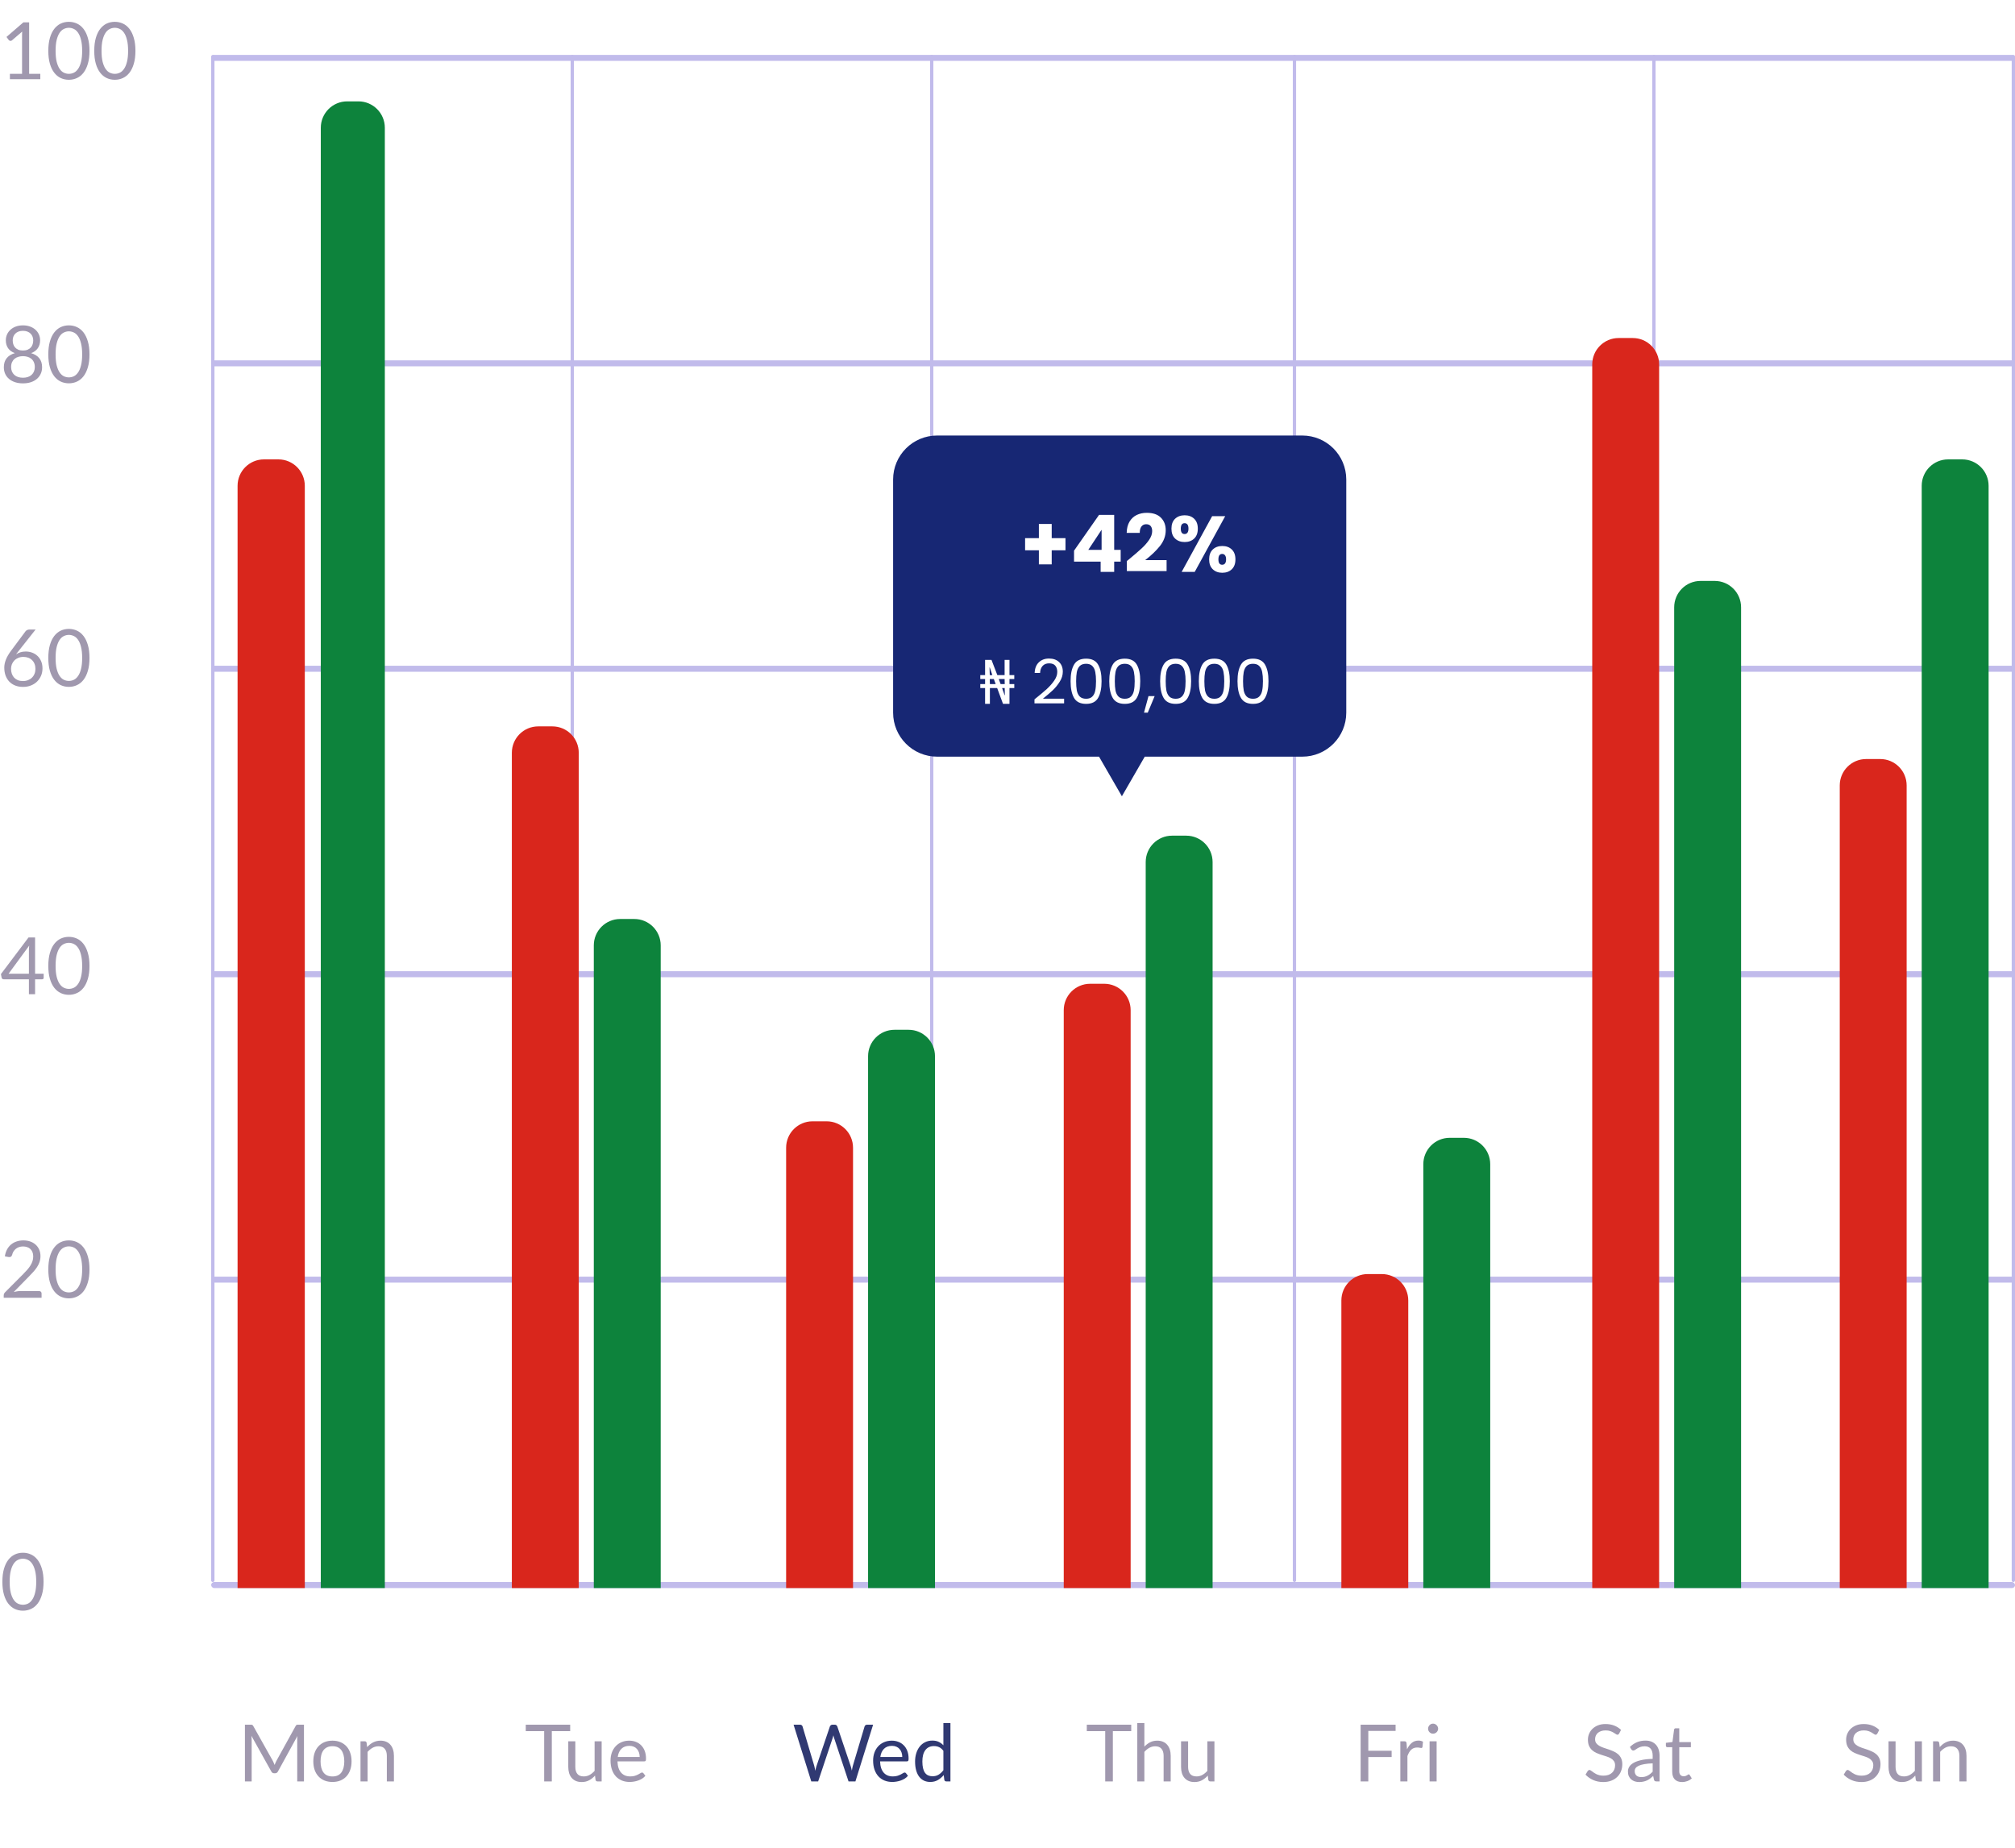 <svg width="458" height="420" viewBox="0 0 458 420" fill="none" xmlns="http://www.w3.org/2000/svg">
<rect x="48" y="359.627" width="410" height="1.361" rx="0.681" fill="#C1BBEB"/>
<rect x="48" y="290.198" width="410" height="1.361" rx="0.681" fill="#C1BBEB"/>
<rect x="48" y="220.769" width="410" height="1.361" rx="0.681" fill="#C1BBEB"/>
<rect x="48" y="151.339" width="410" height="1.361" rx="0.681" fill="#C1BBEB"/>
<rect x="48" y="81.91" width="410" height="1.361" rx="0.681" fill="#C1BBEB"/>
<rect x="48" y="12.481" width="410" height="1.361" rx="0.681" fill="#C1BBEB"/>
<rect x="457.25" y="359.627" width="347.146" height="0.75" rx="0.375" transform="rotate(-90 457.25 359.627)" fill="#C1BBEB"/>
<rect x="375.55" y="359.627" width="347.146" height="0.75" rx="0.375" transform="rotate(-90 375.55 359.627)" fill="#C1BBEB"/>
<rect x="293.85" y="359.627" width="347.146" height="0.75" rx="0.375" transform="rotate(-90 293.85 359.627)" fill="#C1BBEB"/>
<rect x="211.4" y="359.627" width="347.146" height="0.75" rx="0.375" transform="rotate(-90 211.4 359.627)" fill="#C1BBEB"/>
<rect x="129.7" y="359.627" width="347.146" height="0.75" rx="0.375" transform="rotate(-90 129.7 359.627)" fill="#C1BBEB"/>
<rect x="48" y="359.627" width="347.146" height="0.75" rx="0.375" transform="rotate(-90 48 359.627)" fill="#C1BBEB"/>
<path d="M9.162 16.776V18H2.25V16.776H5.013V7.983C5.013 7.719 5.022 7.452 5.04 7.182L2.745 9.153C2.667 9.219 2.589 9.261 2.511 9.279C2.433 9.291 2.361 9.291 2.295 9.279C2.229 9.267 2.166 9.243 2.106 9.207C2.052 9.171 2.01 9.132 1.98 9.09L1.476 8.397L5.319 5.076H6.624V16.776H9.162ZM20.341 11.556C20.341 12.684 20.218 13.662 19.972 14.49C19.732 15.312 19.402 15.993 18.982 16.533C18.562 17.073 18.064 17.475 17.488 17.739C16.918 18.003 16.306 18.135 15.652 18.135C14.992 18.135 14.377 18.003 13.807 17.739C13.243 17.475 12.751 17.073 12.331 16.533C11.911 15.993 11.581 15.312 11.341 14.49C11.101 13.662 10.981 12.684 10.981 11.556C10.981 10.428 11.101 9.45 11.341 8.622C11.581 7.794 11.911 7.11 12.331 6.57C12.751 6.024 13.243 5.619 13.807 5.355C14.377 5.091 14.992 4.959 15.652 4.959C16.306 4.959 16.918 5.091 17.488 5.355C18.064 5.619 18.562 6.024 18.982 6.57C19.402 7.11 19.732 7.794 19.972 8.622C20.218 9.45 20.341 10.428 20.341 11.556ZM18.676 11.556C18.676 10.572 18.592 9.747 18.424 9.081C18.262 8.409 18.04 7.869 17.758 7.461C17.482 7.053 17.161 6.762 16.795 6.588C16.429 6.408 16.048 6.318 15.652 6.318C15.256 6.318 14.875 6.408 14.509 6.588C14.143 6.762 13.822 7.053 13.546 7.461C13.27 7.869 13.048 8.409 12.88 9.081C12.718 9.747 12.637 10.572 12.637 11.556C12.637 12.54 12.718 13.365 12.88 14.031C13.048 14.697 13.27 15.234 13.546 15.642C13.822 16.05 14.143 16.344 14.509 16.524C14.875 16.698 15.256 16.785 15.652 16.785C16.048 16.785 16.429 16.698 16.795 16.524C17.161 16.344 17.482 16.05 17.758 15.642C18.04 15.234 18.262 14.697 18.424 14.031C18.592 13.365 18.676 12.54 18.676 11.556ZM30.783 11.556C30.783 12.684 30.66 13.662 30.414 14.49C30.174 15.312 29.844 15.993 29.424 16.533C29.004 17.073 28.506 17.475 27.93 17.739C27.36 18.003 26.748 18.135 26.094 18.135C25.434 18.135 24.819 18.003 24.249 17.739C23.685 17.475 23.193 17.073 22.773 16.533C22.353 15.993 22.023 15.312 21.783 14.49C21.543 13.662 21.423 12.684 21.423 11.556C21.423 10.428 21.543 9.45 21.783 8.622C22.023 7.794 22.353 7.11 22.773 6.57C23.193 6.024 23.685 5.619 24.249 5.355C24.819 5.091 25.434 4.959 26.094 4.959C26.748 4.959 27.36 5.091 27.93 5.355C28.506 5.619 29.004 6.024 29.424 6.57C29.844 7.11 30.174 7.794 30.414 8.622C30.66 9.45 30.783 10.428 30.783 11.556ZM29.118 11.556C29.118 10.572 29.034 9.747 28.866 9.081C28.704 8.409 28.482 7.869 28.2 7.461C27.924 7.053 27.603 6.762 27.237 6.588C26.871 6.408 26.49 6.318 26.094 6.318C25.698 6.318 25.317 6.408 24.951 6.588C24.585 6.762 24.264 7.053 23.988 7.461C23.712 7.869 23.49 8.409 23.322 9.081C23.16 9.747 23.079 10.572 23.079 11.556C23.079 12.54 23.16 13.365 23.322 14.031C23.49 14.697 23.712 15.234 23.988 15.642C24.264 16.05 24.585 16.344 24.951 16.524C25.317 16.698 25.698 16.785 26.094 16.785C26.49 16.785 26.871 16.698 27.237 16.524C27.603 16.344 27.924 16.05 28.2 15.642C28.482 15.234 28.704 14.697 28.866 14.031C29.034 13.365 29.118 12.54 29.118 11.556Z" fill="#A098AE"/>
<path d="M5.22 85.866C5.64 85.866 6.015 85.809 6.345 85.695C6.681 85.575 6.963 85.41 7.191 85.2C7.425 84.984 7.602 84.729 7.722 84.435C7.848 84.135 7.911 83.805 7.911 83.445C7.911 83.001 7.836 82.623 7.686 82.311C7.542 81.993 7.344 81.735 7.092 81.537C6.846 81.339 6.561 81.195 6.237 81.105C5.913 81.009 5.574 80.961 5.22 80.961C4.866 80.961 4.527 81.009 4.203 81.105C3.879 81.195 3.591 81.339 3.339 81.537C3.093 81.735 2.895 81.993 2.745 82.311C2.601 82.623 2.529 83.001 2.529 83.445C2.529 83.805 2.589 84.135 2.709 84.435C2.835 84.729 3.012 84.984 3.24 85.2C3.474 85.41 3.756 85.575 4.086 85.695C4.422 85.809 4.8 85.866 5.22 85.866ZM5.22 75.201C4.836 75.201 4.497 75.258 4.203 75.372C3.915 75.486 3.672 75.642 3.474 75.84C3.282 76.038 3.135 76.269 3.033 76.533C2.937 76.797 2.889 77.079 2.889 77.379C2.889 77.673 2.931 77.958 3.015 78.234C3.099 78.51 3.234 78.756 3.42 78.972C3.606 79.182 3.846 79.353 4.14 79.485C4.44 79.611 4.8 79.674 5.22 79.674C5.64 79.674 5.997 79.611 6.291 79.485C6.591 79.353 6.834 79.182 7.02 78.972C7.206 78.756 7.341 78.51 7.425 78.234C7.509 77.958 7.551 77.673 7.551 77.379C7.551 77.079 7.5 76.797 7.398 76.533C7.302 76.269 7.155 76.038 6.957 75.84C6.765 75.642 6.522 75.486 6.228 75.372C5.94 75.258 5.604 75.201 5.22 75.201ZM7.065 80.277C7.869 80.505 8.487 80.886 8.919 81.42C9.351 81.954 9.567 82.638 9.567 83.472C9.567 84.036 9.459 84.546 9.243 85.002C9.033 85.452 8.736 85.836 8.352 86.154C7.974 86.472 7.518 86.718 6.984 86.892C6.45 87.06 5.862 87.144 5.22 87.144C4.578 87.144 3.99 87.06 3.456 86.892C2.922 86.718 2.463 86.472 2.079 86.154C1.695 85.836 1.398 85.452 1.188 85.002C0.978 84.546 0.873 84.036 0.873 83.472C0.873 82.638 1.089 81.954 1.521 81.42C1.953 80.886 2.571 80.505 3.375 80.277C2.697 80.025 2.184 79.65 1.836 79.152C1.494 78.648 1.323 78.048 1.323 77.352C1.323 76.878 1.416 76.434 1.602 76.02C1.788 75.606 2.052 75.246 2.394 74.94C2.736 74.634 3.144 74.394 3.618 74.22C4.098 74.046 4.632 73.959 5.22 73.959C5.802 73.959 6.333 74.046 6.813 74.22C7.293 74.394 7.704 74.634 8.046 74.94C8.388 75.246 8.652 75.606 8.838 76.02C9.024 76.434 9.117 76.878 9.117 77.352C9.117 78.048 8.943 78.648 8.595 79.152C8.253 79.65 7.743 80.025 7.065 80.277ZM20.341 80.556C20.341 81.684 20.218 82.662 19.972 83.49C19.732 84.312 19.402 84.993 18.982 85.533C18.562 86.073 18.064 86.475 17.488 86.739C16.918 87.003 16.306 87.135 15.652 87.135C14.992 87.135 14.377 87.003 13.807 86.739C13.243 86.475 12.751 86.073 12.331 85.533C11.911 84.993 11.581 84.312 11.341 83.49C11.101 82.662 10.981 81.684 10.981 80.556C10.981 79.428 11.101 78.45 11.341 77.622C11.581 76.794 11.911 76.11 12.331 75.57C12.751 75.024 13.243 74.619 13.807 74.355C14.377 74.091 14.992 73.959 15.652 73.959C16.306 73.959 16.918 74.091 17.488 74.355C18.064 74.619 18.562 75.024 18.982 75.57C19.402 76.11 19.732 76.794 19.972 77.622C20.218 78.45 20.341 79.428 20.341 80.556ZM18.676 80.556C18.676 79.572 18.592 78.747 18.424 78.081C18.262 77.409 18.04 76.869 17.758 76.461C17.482 76.053 17.161 75.762 16.795 75.588C16.429 75.408 16.048 75.318 15.652 75.318C15.256 75.318 14.875 75.408 14.509 75.588C14.143 75.762 13.822 76.053 13.546 76.461C13.27 76.869 13.048 77.409 12.88 78.081C12.718 78.747 12.637 79.572 12.637 80.556C12.637 81.54 12.718 82.365 12.88 83.031C13.048 83.697 13.27 84.234 13.546 84.642C13.822 85.05 14.143 85.344 14.509 85.524C14.875 85.698 15.256 85.785 15.652 85.785C16.048 85.785 16.429 85.698 16.795 85.524C17.161 85.344 17.482 85.05 17.758 84.642C18.04 84.234 18.262 83.697 18.424 83.031C18.592 82.365 18.676 81.54 18.676 80.556Z" fill="#A098AE"/>
<path d="M5.202 154.812C5.634 154.812 6.024 154.743 6.372 154.605C6.726 154.467 7.026 154.275 7.272 154.029C7.524 153.783 7.716 153.492 7.848 153.156C7.986 152.82 8.055 152.454 8.055 152.058C8.055 151.638 7.989 151.26 7.857 150.924C7.725 150.582 7.536 150.294 7.29 150.06C7.05 149.82 6.762 149.637 6.426 149.511C6.09 149.385 5.721 149.322 5.319 149.322C4.887 149.322 4.497 149.397 4.149 149.547C3.801 149.691 3.504 149.889 3.258 150.141C3.018 150.387 2.832 150.675 2.7 151.005C2.574 151.329 2.511 151.668 2.511 152.022C2.511 152.436 2.571 152.814 2.691 153.156C2.811 153.498 2.985 153.792 3.213 154.038C3.447 154.284 3.729 154.476 4.059 154.614C4.395 154.746 4.776 154.812 5.202 154.812ZM4.266 147.936C4.152 148.08 4.041 148.221 3.933 148.359C3.831 148.491 3.732 148.623 3.636 148.755C3.942 148.545 4.278 148.383 4.644 148.269C5.01 148.155 5.409 148.098 5.841 148.098C6.363 148.098 6.855 148.185 7.317 148.359C7.779 148.527 8.181 148.776 8.523 149.106C8.871 149.43 9.147 149.832 9.351 150.312C9.555 150.786 9.657 151.329 9.657 151.941C9.657 152.535 9.549 153.087 9.333 153.597C9.117 154.107 8.814 154.551 8.424 154.929C8.04 155.307 7.575 155.604 7.029 155.82C6.489 156.036 5.892 156.144 5.238 156.144C4.59 156.144 4.002 156.042 3.474 155.838C2.946 155.628 2.496 155.334 2.124 154.956C1.758 154.572 1.473 154.11 1.269 153.57C1.071 153.024 0.972 152.415 0.972 151.743C0.972 151.179 1.095 150.579 1.341 149.943C1.593 149.301 1.992 148.617 2.538 147.891L5.814 143.49C5.898 143.382 6.012 143.292 6.156 143.22C6.306 143.142 6.477 143.103 6.669 143.103H8.091L4.266 147.936ZM20.341 149.556C20.341 150.684 20.218 151.662 19.972 152.49C19.732 153.312 19.402 153.993 18.982 154.533C18.562 155.073 18.064 155.475 17.488 155.739C16.918 156.003 16.306 156.135 15.652 156.135C14.992 156.135 14.377 156.003 13.807 155.739C13.243 155.475 12.751 155.073 12.331 154.533C11.911 153.993 11.581 153.312 11.341 152.49C11.101 151.662 10.981 150.684 10.981 149.556C10.981 148.428 11.101 147.45 11.341 146.622C11.581 145.794 11.911 145.11 12.331 144.57C12.751 144.024 13.243 143.619 13.807 143.355C14.377 143.091 14.992 142.959 15.652 142.959C16.306 142.959 16.918 143.091 17.488 143.355C18.064 143.619 18.562 144.024 18.982 144.57C19.402 145.11 19.732 145.794 19.972 146.622C20.218 147.45 20.341 148.428 20.341 149.556ZM18.676 149.556C18.676 148.572 18.592 147.747 18.424 147.081C18.262 146.409 18.04 145.869 17.758 145.461C17.482 145.053 17.161 144.762 16.795 144.588C16.429 144.408 16.048 144.318 15.652 144.318C15.256 144.318 14.875 144.408 14.509 144.588C14.143 144.762 13.822 145.053 13.546 145.461C13.27 145.869 13.048 146.409 12.88 147.081C12.718 147.747 12.637 148.572 12.637 149.556C12.637 150.54 12.718 151.365 12.88 152.031C13.048 152.697 13.27 153.234 13.546 153.642C13.822 154.05 14.143 154.344 14.509 154.524C14.875 154.698 15.256 154.785 15.652 154.785C16.048 154.785 16.429 154.698 16.795 154.524C17.161 154.344 17.482 154.05 17.758 153.642C18.04 153.234 18.262 152.697 18.424 152.031C18.592 151.365 18.676 150.54 18.676 149.556Z" fill="#A098AE"/>
<path d="M6.57 221.347V216.028C6.57 215.872 6.576 215.701 6.588 215.515C6.6 215.329 6.618 215.14 6.642 214.948L1.944 221.347H6.57ZM9.927 221.347V222.265C9.927 222.361 9.897 222.442 9.837 222.508C9.783 222.574 9.696 222.607 9.576 222.607H7.974V226H6.57V222.607H0.846C0.726 222.607 0.621 222.574 0.531 222.508C0.447 222.436 0.393 222.349 0.369 222.247L0.207 221.428L6.48 213.103H7.974V221.347H9.927ZM20.341 219.556C20.341 220.684 20.218 221.662 19.972 222.49C19.732 223.312 19.402 223.993 18.982 224.533C18.562 225.073 18.064 225.475 17.488 225.739C16.918 226.003 16.306 226.135 15.652 226.135C14.992 226.135 14.377 226.003 13.807 225.739C13.243 225.475 12.751 225.073 12.331 224.533C11.911 223.993 11.581 223.312 11.341 222.49C11.101 221.662 10.981 220.684 10.981 219.556C10.981 218.428 11.101 217.45 11.341 216.622C11.581 215.794 11.911 215.11 12.331 214.57C12.751 214.024 13.243 213.619 13.807 213.355C14.377 213.091 14.992 212.959 15.652 212.959C16.306 212.959 16.918 213.091 17.488 213.355C18.064 213.619 18.562 214.024 18.982 214.57C19.402 215.11 19.732 215.794 19.972 216.622C20.218 217.45 20.341 218.428 20.341 219.556ZM18.676 219.556C18.676 218.572 18.592 217.747 18.424 217.081C18.262 216.409 18.04 215.869 17.758 215.461C17.482 215.053 17.161 214.762 16.795 214.588C16.429 214.408 16.048 214.318 15.652 214.318C15.256 214.318 14.875 214.408 14.509 214.588C14.143 214.762 13.822 215.053 13.546 215.461C13.27 215.869 13.048 216.409 12.88 217.081C12.718 217.747 12.637 218.572 12.637 219.556C12.637 220.54 12.718 221.365 12.88 222.031C13.048 222.697 13.27 223.234 13.546 223.642C13.822 224.05 14.143 224.344 14.509 224.524C14.875 224.698 15.256 224.785 15.652 224.785C16.048 224.785 16.429 224.698 16.795 224.524C17.161 224.344 17.482 224.05 17.758 223.642C18.04 223.234 18.262 222.697 18.424 222.031C18.592 221.365 18.676 220.54 18.676 219.556Z" fill="#A098AE"/>
<path d="M8.883 293.479C9.057 293.479 9.195 293.53 9.297 293.632C9.399 293.734 9.45 293.866 9.45 294.028V295H0.846V294.451C0.846 294.337 0.87 294.22 0.918 294.1C0.966 293.98 1.041 293.869 1.143 293.767L5.274 289.618C5.616 289.27 5.928 288.937 6.21 288.619C6.492 288.295 6.732 287.971 6.93 287.647C7.128 287.323 7.281 286.996 7.389 286.666C7.497 286.33 7.551 285.973 7.551 285.595C7.551 285.217 7.491 284.887 7.371 284.605C7.251 284.317 7.086 284.08 6.876 283.894C6.672 283.708 6.429 283.57 6.147 283.48C5.865 283.384 5.562 283.336 5.238 283.336C4.908 283.336 4.605 283.384 4.329 283.48C4.053 283.576 3.807 283.711 3.591 283.885C3.381 284.053 3.204 284.254 3.06 284.488C2.916 284.722 2.814 284.98 2.754 285.262C2.682 285.472 2.583 285.613 2.457 285.685C2.337 285.751 2.166 285.769 1.944 285.739L1.107 285.595C1.191 285.007 1.353 284.488 1.593 284.038C1.839 283.582 2.145 283.201 2.511 282.895C2.883 282.589 3.306 282.358 3.78 282.202C4.254 282.04 4.767 281.959 5.319 281.959C5.865 281.959 6.375 282.04 6.849 282.202C7.323 282.364 7.734 282.601 8.082 282.913C8.43 283.219 8.703 283.594 8.901 284.038C9.099 284.482 9.198 284.986 9.198 285.55C9.198 286.03 9.126 286.477 8.982 286.891C8.838 287.299 8.643 287.689 8.397 288.061C8.151 288.433 7.866 288.796 7.542 289.15C7.224 289.504 6.885 289.861 6.525 290.221L3.123 293.695C3.363 293.629 3.606 293.578 3.852 293.542C4.098 293.5 4.335 293.479 4.563 293.479H8.883ZM20.341 288.556C20.341 289.684 20.218 290.662 19.972 291.49C19.732 292.312 19.402 292.993 18.982 293.533C18.562 294.073 18.064 294.475 17.488 294.739C16.918 295.003 16.306 295.135 15.652 295.135C14.992 295.135 14.377 295.003 13.807 294.739C13.243 294.475 12.751 294.073 12.331 293.533C11.911 292.993 11.581 292.312 11.341 291.49C11.101 290.662 10.981 289.684 10.981 288.556C10.981 287.428 11.101 286.45 11.341 285.622C11.581 284.794 11.911 284.11 12.331 283.57C12.751 283.024 13.243 282.619 13.807 282.355C14.377 282.091 14.992 281.959 15.652 281.959C16.306 281.959 16.918 282.091 17.488 282.355C18.064 282.619 18.562 283.024 18.982 283.57C19.402 284.11 19.732 284.794 19.972 285.622C20.218 286.45 20.341 287.428 20.341 288.556ZM18.676 288.556C18.676 287.572 18.592 286.747 18.424 286.081C18.262 285.409 18.04 284.869 17.758 284.461C17.482 284.053 17.161 283.762 16.795 283.588C16.429 283.408 16.048 283.318 15.652 283.318C15.256 283.318 14.875 283.408 14.509 283.588C14.143 283.762 13.822 284.053 13.546 284.461C13.27 284.869 13.048 285.409 12.88 286.081C12.718 286.747 12.637 287.572 12.637 288.556C12.637 289.54 12.718 290.365 12.88 291.031C13.048 291.697 13.27 292.234 13.546 292.642C13.822 293.05 14.143 293.344 14.509 293.524C14.875 293.698 15.256 293.785 15.652 293.785C16.048 293.785 16.429 293.698 16.795 293.524C17.161 293.344 17.482 293.05 17.758 292.642C18.04 292.234 18.262 291.697 18.424 291.031C18.592 290.365 18.676 289.54 18.676 288.556Z" fill="#A098AE"/>
<path d="M9.9 359.556C9.9 360.684 9.777 361.662 9.531 362.49C9.291 363.312 8.961 363.993 8.541 364.533C8.121 365.073 7.623 365.475 7.047 365.739C6.477 366.003 5.865 366.135 5.211 366.135C4.551 366.135 3.936 366.003 3.366 365.739C2.802 365.475 2.31 365.073 1.89 364.533C1.47 363.993 1.14 363.312 0.9 362.49C0.66 361.662 0.54 360.684 0.54 359.556C0.54 358.428 0.66 357.45 0.9 356.622C1.14 355.794 1.47 355.11 1.89 354.57C2.31 354.024 2.802 353.619 3.366 353.355C3.936 353.091 4.551 352.959 5.211 352.959C5.865 352.959 6.477 353.091 7.047 353.355C7.623 353.619 8.121 354.024 8.541 354.57C8.961 355.11 9.291 355.794 9.531 356.622C9.777 357.45 9.9 358.428 9.9 359.556ZM8.235 359.556C8.235 358.572 8.151 357.747 7.983 357.081C7.821 356.409 7.599 355.869 7.317 355.461C7.041 355.053 6.72 354.762 6.354 354.588C5.988 354.408 5.607 354.318 5.211 354.318C4.815 354.318 4.434 354.408 4.068 354.588C3.702 354.762 3.381 355.053 3.105 355.461C2.829 355.869 2.607 356.409 2.439 357.081C2.277 357.747 2.196 358.572 2.196 359.556C2.196 360.54 2.277 361.365 2.439 362.031C2.607 362.697 2.829 363.234 3.105 363.642C3.381 364.05 3.702 364.344 4.068 364.524C4.434 364.698 4.815 364.785 5.211 364.785C5.607 364.785 5.988 364.698 6.354 364.524C6.72 364.344 7.041 364.05 7.317 363.642C7.599 363.234 7.821 362.697 7.983 362.031C8.151 361.365 8.235 360.54 8.235 359.556Z" fill="#A098AE"/>
<path d="M69.09 392.042V404.939H67.56V395.462C67.56 395.336 67.563 395.201 67.569 395.057C67.581 394.913 67.593 394.766 67.605 394.616L63.177 402.68C63.039 402.95 62.829 403.085 62.547 403.085H62.295C62.013 403.085 61.803 402.95 61.665 402.68L57.147 394.58C57.183 394.898 57.201 395.192 57.201 395.462V404.939H55.671V392.042H56.958C57.114 392.042 57.234 392.057 57.318 392.087C57.402 392.117 57.483 392.201 57.561 392.339L62.016 400.277C62.088 400.421 62.157 400.571 62.223 400.727C62.295 400.883 62.361 401.042 62.421 401.204C62.481 401.042 62.544 400.883 62.61 400.727C62.676 400.565 62.748 400.412 62.826 400.268L67.2 392.339C67.272 392.201 67.35 392.117 67.434 392.087C67.524 392.057 67.647 392.042 67.803 392.042H69.09ZM75.572 395.678C76.237 395.678 76.838 395.789 77.371 396.011C77.906 396.233 78.362 396.548 78.74 396.956C79.118 397.364 79.406 397.859 79.603 398.441C79.808 399.017 79.909 399.662 79.909 400.376C79.909 401.096 79.808 401.744 79.603 402.32C79.406 402.896 79.118 403.388 78.74 403.796C78.362 404.204 77.906 404.519 77.371 404.741C76.838 404.957 76.237 405.065 75.572 405.065C74.9 405.065 74.293 404.957 73.754 404.741C73.219 404.519 72.763 404.204 72.385 403.796C72.007 403.388 71.716 402.896 71.513 402.32C71.314 401.744 71.216 401.096 71.216 400.376C71.216 399.662 71.314 399.017 71.513 398.441C71.716 397.859 72.007 397.364 72.385 396.956C72.763 396.548 73.219 396.233 73.754 396.011C74.293 395.789 74.9 395.678 75.572 395.678ZM75.572 403.814C76.472 403.814 77.144 403.514 77.588 402.914C78.031 402.308 78.254 401.465 78.254 400.385C78.254 399.299 78.031 398.453 77.588 397.847C77.144 397.241 76.472 396.938 75.572 396.938C75.115 396.938 74.716 397.016 74.374 397.172C74.038 397.328 73.757 397.553 73.528 397.847C73.306 398.141 73.138 398.504 73.025 398.936C72.916 399.362 72.862 399.845 72.862 400.385C72.862 401.465 73.085 402.308 73.528 402.914C73.978 403.514 74.659 403.814 75.572 403.814ZM83.453 397.145C83.651 396.923 83.861 396.722 84.083 396.542C84.305 396.362 84.539 396.209 84.785 396.083C85.037 395.951 85.301 395.852 85.577 395.786C85.859 395.714 86.162 395.678 86.486 395.678C86.984 395.678 87.422 395.762 87.8 395.93C88.184 396.092 88.502 396.326 88.754 396.632C89.012 396.932 89.207 397.295 89.339 397.721C89.471 398.147 89.537 398.618 89.537 399.134V404.939H87.926V399.134C87.926 398.444 87.767 397.91 87.449 397.532C87.137 397.148 86.66 396.956 86.018 396.956C85.544 396.956 85.1 397.07 84.686 397.298C84.278 397.526 83.9 397.835 83.552 398.225V404.939H81.941V395.822H82.904C83.132 395.822 83.273 395.933 83.327 396.155L83.453 397.145Z" fill="#A098AE"/>
<path d="M129.601 393.509H125.425V404.939H123.688V393.509H119.503V392.042H129.601V393.509ZM136.753 395.822V404.939H135.799C135.571 404.939 135.427 404.828 135.367 404.606L135.241 403.625C134.845 404.063 134.401 404.417 133.909 404.687C133.417 404.951 132.853 405.083 132.217 405.083C131.719 405.083 131.278 405.002 130.894 404.84C130.516 404.672 130.198 404.438 129.94 404.138C129.682 403.838 129.487 403.475 129.355 403.049C129.229 402.623 129.166 402.152 129.166 401.636V395.822H130.768V401.636C130.768 402.326 130.924 402.86 131.236 403.238C131.554 403.616 132.037 403.805 132.685 403.805C133.159 403.805 133.6 403.694 134.008 403.472C134.422 403.244 134.803 402.932 135.151 402.536V395.822H136.753ZM145.395 399.386C145.395 399.014 145.341 398.675 145.233 398.369C145.131 398.057 144.978 397.79 144.774 397.568C144.576 397.34 144.333 397.166 144.045 397.046C143.757 396.92 143.43 396.857 143.064 396.857C142.296 396.857 141.687 397.082 141.237 397.532C140.793 397.976 140.517 398.594 140.409 399.386H145.395ZM146.691 403.661C146.493 403.901 146.256 404.111 145.98 404.291C145.704 404.465 145.407 404.609 145.089 404.723C144.777 404.837 144.453 404.921 144.117 404.975C143.781 405.035 143.448 405.065 143.118 405.065C142.488 405.065 141.906 404.96 141.372 404.75C140.844 404.534 140.385 404.222 139.995 403.814C139.611 403.4 139.311 402.89 139.095 402.284C138.879 401.678 138.771 400.982 138.771 400.196C138.771 399.56 138.867 398.966 139.059 398.414C139.257 397.862 139.539 397.385 139.905 396.983C140.271 396.575 140.718 396.257 141.246 396.029C141.774 395.795 142.368 395.678 143.028 395.678C143.574 395.678 144.078 395.771 144.54 395.957C145.008 396.137 145.41 396.401 145.746 396.749C146.088 397.091 146.355 397.517 146.547 398.027C146.739 398.531 146.835 399.107 146.835 399.755C146.835 400.007 146.808 400.175 146.754 400.259C146.7 400.343 146.598 400.385 146.448 400.385H140.355C140.373 400.961 140.451 401.462 140.589 401.888C140.733 402.314 140.931 402.671 141.183 402.959C141.435 403.241 141.735 403.454 142.083 403.598C142.431 403.736 142.821 403.805 143.253 403.805C143.655 403.805 144 403.76 144.288 403.67C144.582 403.574 144.834 403.472 145.044 403.364C145.254 403.256 145.428 403.157 145.566 403.067C145.71 402.971 145.833 402.923 145.935 402.923C146.067 402.923 146.169 402.974 146.241 403.076L146.691 403.661Z" fill="#A098AE"/>
<path d="M198.456 392.042L194.433 404.939H192.867L189.6 395.102C189.57 395.006 189.54 394.904 189.51 394.796C189.486 394.688 189.459 394.574 189.429 394.454C189.399 394.574 189.369 394.688 189.339 394.796C189.309 394.904 189.279 395.006 189.249 395.102L185.964 404.939H184.398L180.375 392.042H181.824C181.98 392.042 182.109 392.081 182.211 392.159C182.319 392.237 182.388 392.336 182.418 392.456L185.082 401.42C185.124 401.582 185.163 401.756 185.199 401.942C185.241 402.128 185.28 402.326 185.316 402.536C185.358 402.326 185.4 402.128 185.442 401.942C185.49 401.75 185.541 401.576 185.595 401.42L188.628 392.456C188.664 392.354 188.733 392.261 188.835 392.177C188.943 392.087 189.072 392.042 189.222 392.042H189.726C189.882 392.042 190.008 392.081 190.104 392.159C190.2 392.237 190.272 392.336 190.32 392.456L193.344 401.42C193.398 401.576 193.446 401.744 193.488 401.924C193.536 402.104 193.581 402.293 193.623 402.491C193.653 402.293 193.686 402.104 193.722 401.924C193.758 401.744 193.797 401.576 193.839 401.42L196.512 392.456C196.542 392.348 196.608 392.252 196.71 392.168C196.818 392.084 196.947 392.042 197.097 392.042H198.456ZM205.08 399.386C205.08 399.014 205.026 398.675 204.918 398.369C204.816 398.057 204.663 397.79 204.459 397.568C204.261 397.34 204.018 397.166 203.73 397.046C203.442 396.92 203.115 396.857 202.749 396.857C201.981 396.857 201.372 397.082 200.922 397.532C200.478 397.976 200.202 398.594 200.094 399.386H205.08ZM206.376 403.661C206.178 403.901 205.941 404.111 205.665 404.291C205.389 404.465 205.092 404.609 204.774 404.723C204.462 404.837 204.138 404.921 203.802 404.975C203.466 405.035 203.133 405.065 202.803 405.065C202.173 405.065 201.591 404.96 201.057 404.75C200.529 404.534 200.07 404.222 199.68 403.814C199.296 403.4 198.996 402.89 198.78 402.284C198.564 401.678 198.456 400.982 198.456 400.196C198.456 399.56 198.552 398.966 198.744 398.414C198.942 397.862 199.224 397.385 199.59 396.983C199.956 396.575 200.403 396.257 200.931 396.029C201.459 395.795 202.053 395.678 202.713 395.678C203.259 395.678 203.763 395.771 204.225 395.957C204.693 396.137 205.095 396.401 205.431 396.749C205.773 397.091 206.04 397.517 206.232 398.027C206.424 398.531 206.52 399.107 206.52 399.755C206.52 400.007 206.493 400.175 206.439 400.259C206.385 400.343 206.283 400.385 206.133 400.385H200.04C200.058 400.961 200.136 401.462 200.274 401.888C200.418 402.314 200.616 402.671 200.868 402.959C201.12 403.241 201.42 403.454 201.768 403.598C202.116 403.736 202.506 403.805 202.938 403.805C203.34 403.805 203.685 403.76 203.973 403.67C204.267 403.574 204.519 403.472 204.729 403.364C204.939 403.256 205.113 403.157 205.251 403.067C205.395 402.971 205.518 402.923 205.62 402.923C205.752 402.923 205.854 402.974 205.926 403.076L206.376 403.661ZM214.428 397.991C214.128 397.589 213.804 397.31 213.456 397.154C213.108 396.992 212.718 396.911 212.286 396.911C211.44 396.911 210.789 397.214 210.333 397.82C209.877 398.426 209.649 399.29 209.649 400.412C209.649 401.006 209.7 401.516 209.802 401.942C209.904 402.362 210.054 402.71 210.252 402.986C210.45 403.256 210.693 403.454 210.981 403.58C211.269 403.706 211.596 403.769 211.962 403.769C212.49 403.769 212.949 403.649 213.339 403.409C213.735 403.169 214.098 402.83 214.428 402.392V397.991ZM216.03 391.682V404.939H215.076C214.848 404.939 214.704 404.828 214.644 404.606L214.5 403.499C214.11 403.967 213.666 404.345 213.168 404.633C212.67 404.921 212.094 405.065 211.44 405.065C210.918 405.065 210.444 404.966 210.018 404.768C209.592 404.564 209.229 404.267 208.929 403.877C208.629 403.487 208.398 403.001 208.236 402.419C208.074 401.837 207.993 401.168 207.993 400.412C207.993 399.74 208.083 399.116 208.263 398.54C208.443 397.958 208.701 397.454 209.037 397.028C209.373 396.602 209.784 396.269 210.27 396.029C210.762 395.783 211.314 395.66 211.926 395.66C212.484 395.66 212.961 395.756 213.357 395.948C213.759 396.134 214.116 396.395 214.428 396.731V391.682H216.03Z" fill="#303972"/>
<path d="M257.123 393.509H252.947V404.939H251.21V393.509H247.025V392.042H257.123V393.509ZM260.111 397.037C260.501 396.623 260.933 396.293 261.407 396.047C261.881 395.801 262.427 395.678 263.045 395.678C263.543 395.678 263.981 395.762 264.359 395.93C264.743 396.092 265.061 396.326 265.313 396.632C265.571 396.932 265.766 397.295 265.898 397.721C266.03 398.147 266.096 398.618 266.096 399.134V404.939H264.485V399.134C264.485 398.444 264.326 397.91 264.008 397.532C263.696 397.148 263.219 396.956 262.577 396.956C262.103 396.956 261.659 397.07 261.245 397.298C260.837 397.526 260.459 397.835 260.111 398.225V404.939H258.5V391.682H260.111V397.037ZM276.035 395.822V404.939H275.081C274.853 404.939 274.709 404.828 274.649 404.606L274.523 403.625C274.127 404.063 273.683 404.417 273.191 404.687C272.699 404.951 272.135 405.083 271.499 405.083C271.001 405.083 270.56 405.002 270.176 404.84C269.798 404.672 269.48 404.438 269.222 404.138C268.964 403.838 268.769 403.475 268.637 403.049C268.511 402.623 268.448 402.152 268.448 401.636V395.822H270.05V401.636C270.05 402.326 270.206 402.86 270.518 403.238C270.836 403.616 271.319 403.805 271.967 403.805C272.441 403.805 272.882 403.694 273.29 403.472C273.704 403.244 274.085 402.932 274.433 402.536V395.822H276.035Z" fill="#A098AE"/>
<path d="M311.01 393.464V397.973H316.311V399.395H311.01V404.939H309.264V392.042H317.211V393.464H311.01ZM319.811 397.649C320.099 397.025 320.453 396.539 320.873 396.191C321.293 395.837 321.806 395.66 322.412 395.66C322.604 395.66 322.787 395.681 322.961 395.723C323.141 395.765 323.3 395.831 323.438 395.921L323.321 397.118C323.285 397.268 323.195 397.343 323.051 397.343C322.967 397.343 322.844 397.325 322.682 397.289C322.52 397.253 322.337 397.235 322.133 397.235C321.845 397.235 321.587 397.277 321.359 397.361C321.137 397.445 320.936 397.571 320.756 397.739C320.582 397.901 320.423 398.105 320.279 398.351C320.141 398.591 320.015 398.867 319.901 399.179V404.939H318.29V395.822H319.208C319.382 395.822 319.502 395.855 319.568 395.921C319.634 395.987 319.679 396.101 319.703 396.263L319.811 397.649ZM326.539 395.822V404.939H324.937V395.822H326.539ZM326.881 392.96C326.881 393.116 326.848 393.263 326.782 393.401C326.722 393.533 326.638 393.653 326.53 393.761C326.428 393.863 326.305 393.944 326.161 394.004C326.023 394.064 325.876 394.094 325.72 394.094C325.564 394.094 325.417 394.064 325.279 394.004C325.147 393.944 325.03 393.863 324.928 393.761C324.826 393.653 324.745 393.533 324.685 393.401C324.625 393.263 324.595 393.116 324.595 392.96C324.595 392.804 324.625 392.657 324.685 392.519C324.745 392.375 324.826 392.252 324.928 392.15C325.03 392.042 325.147 391.958 325.279 391.898C325.417 391.838 325.564 391.808 325.72 391.808C325.876 391.808 326.023 391.838 326.161 391.898C326.305 391.958 326.428 392.042 326.53 392.15C326.638 392.252 326.722 392.375 326.782 392.519C326.848 392.657 326.881 392.804 326.881 392.96Z" fill="#A098AE"/>
<path d="M368.029 394.058C367.975 394.148 367.915 394.217 367.849 394.265C367.789 394.307 367.714 394.328 367.624 394.328C367.522 394.328 367.402 394.277 367.264 394.175C367.126 394.073 366.952 393.962 366.742 393.842C366.538 393.716 366.289 393.602 365.995 393.5C365.707 393.398 365.356 393.347 364.942 393.347C364.552 393.347 364.207 393.401 363.907 393.509C363.613 393.611 363.364 393.752 363.16 393.932C362.962 394.112 362.812 394.325 362.71 394.571C362.608 394.811 362.557 395.072 362.557 395.354C362.557 395.714 362.644 396.014 362.818 396.254C362.998 396.488 363.232 396.689 363.52 396.857C363.814 397.025 364.144 397.172 364.51 397.298C364.882 397.418 365.26 397.544 365.644 397.676C366.034 397.808 366.412 397.958 366.778 398.126C367.15 398.288 367.48 398.495 367.768 398.747C368.062 398.999 368.296 399.308 368.47 399.674C368.65 400.04 368.74 400.49 368.74 401.024C368.74 401.588 368.644 402.119 368.452 402.617C368.26 403.109 367.978 403.538 367.606 403.904C367.24 404.27 366.787 404.558 366.247 404.768C365.713 404.978 365.104 405.083 364.42 405.083C363.58 405.083 362.818 404.933 362.134 404.633C361.45 404.327 360.865 403.916 360.379 403.4L360.883 402.572C360.931 402.506 360.988 402.452 361.054 402.41C361.126 402.362 361.204 402.338 361.288 402.338C361.366 402.338 361.453 402.371 361.549 402.437C361.651 402.497 361.765 402.575 361.891 402.671C362.017 402.767 362.161 402.872 362.323 402.986C362.485 403.1 362.668 403.205 362.872 403.301C363.082 403.397 363.319 403.478 363.583 403.544C363.847 403.604 364.144 403.634 364.474 403.634C364.888 403.634 365.257 403.577 365.581 403.463C365.905 403.349 366.178 403.19 366.4 402.986C366.628 402.776 366.802 402.527 366.922 402.239C367.042 401.951 367.102 401.63 367.102 401.276C367.102 400.886 367.012 400.568 366.832 400.322C366.658 400.07 366.427 399.86 366.139 399.692C365.851 399.524 365.521 399.383 365.149 399.269C364.777 399.149 364.399 399.029 364.015 398.909C363.631 398.783 363.253 398.639 362.881 398.477C362.509 398.315 362.179 398.105 361.891 397.847C361.603 397.589 361.369 397.268 361.189 396.884C361.015 396.494 360.928 396.014 360.928 395.444C360.928 394.988 361.015 394.547 361.189 394.121C361.369 393.695 361.627 393.317 361.963 392.987C362.305 392.657 362.722 392.393 363.214 392.195C363.712 391.997 364.282 391.898 364.924 391.898C365.644 391.898 366.298 392.012 366.886 392.24C367.48 392.468 368.002 392.798 368.452 393.23L368.029 394.058ZM375.646 400.835C374.908 400.859 374.278 400.919 373.756 401.015C373.24 401.105 372.817 401.225 372.487 401.375C372.163 401.525 371.926 401.702 371.776 401.906C371.632 402.11 371.56 402.338 371.56 402.59C371.56 402.83 371.599 403.037 371.677 403.211C371.755 403.385 371.86 403.529 371.992 403.643C372.13 403.751 372.289 403.832 372.469 403.886C372.655 403.934 372.853 403.958 373.063 403.958C373.345 403.958 373.603 403.931 373.837 403.877C374.071 403.817 374.29 403.733 374.494 403.625C374.704 403.517 374.902 403.388 375.088 403.238C375.28 403.088 375.466 402.917 375.646 402.725V400.835ZM370.471 397.109C370.975 396.623 371.518 396.26 372.1 396.02C372.682 395.78 373.327 395.66 374.035 395.66C374.545 395.66 374.998 395.744 375.394 395.912C375.79 396.08 376.123 396.314 376.393 396.614C376.663 396.914 376.867 397.277 377.005 397.703C377.143 398.129 377.212 398.597 377.212 399.107V404.939H376.501C376.345 404.939 376.225 404.915 376.141 404.867C376.057 404.813 375.991 404.711 375.943 404.561L375.763 403.697C375.523 403.919 375.289 404.117 375.061 404.291C374.833 404.459 374.593 404.603 374.341 404.723C374.089 404.837 373.819 404.924 373.531 404.984C373.249 405.05 372.934 405.083 372.586 405.083C372.232 405.083 371.899 405.035 371.587 404.939C371.275 404.837 371.002 404.687 370.768 404.489C370.54 404.291 370.357 404.042 370.219 403.742C370.087 403.436 370.021 403.076 370.021 402.662C370.021 402.302 370.12 401.957 370.318 401.627C370.516 401.291 370.837 400.994 371.281 400.736C371.725 400.478 372.304 400.268 373.018 400.106C373.732 399.938 374.608 399.842 375.646 399.818V399.107C375.646 398.399 375.493 397.865 375.187 397.505C374.881 397.139 374.434 396.956 373.846 396.956C373.45 396.956 373.117 397.007 372.847 397.109C372.583 397.205 372.352 397.316 372.154 397.442C371.962 397.562 371.794 397.673 371.65 397.775C371.512 397.871 371.374 397.919 371.236 397.919C371.128 397.919 371.035 397.892 370.957 397.838C370.879 397.778 370.813 397.706 370.759 397.622L370.471 397.109ZM382.328 405.083C381.608 405.083 381.053 404.882 380.663 404.48C380.279 404.078 380.087 403.499 380.087 402.743V397.163H378.989C378.893 397.163 378.812 397.136 378.746 397.082C378.68 397.022 378.647 396.932 378.647 396.812V396.173L380.141 395.984L380.51 393.167C380.528 393.077 380.567 393.005 380.627 392.951C380.693 392.891 380.777 392.861 380.879 392.861H381.689V396.002H384.326V397.163H381.689V402.635C381.689 403.019 381.782 403.304 381.968 403.49C382.154 403.676 382.394 403.769 382.688 403.769C382.856 403.769 383 403.748 383.12 403.706C383.246 403.658 383.354 403.607 383.444 403.553C383.534 403.499 383.609 403.451 383.669 403.409C383.735 403.361 383.792 403.337 383.84 403.337C383.924 403.337 383.999 403.388 384.065 403.49L384.533 404.255C384.257 404.513 383.924 404.717 383.534 404.867C383.144 405.011 382.742 405.083 382.328 405.083Z" fill="#A098AE"/>
<path d="M426.718 394.058C426.664 394.148 426.604 394.217 426.538 394.265C426.478 394.307 426.403 394.328 426.313 394.328C426.211 394.328 426.091 394.277 425.953 394.175C425.815 394.073 425.641 393.962 425.431 393.842C425.227 393.716 424.978 393.602 424.684 393.5C424.396 393.398 424.045 393.347 423.631 393.347C423.241 393.347 422.896 393.401 422.596 393.509C422.302 393.611 422.053 393.752 421.849 393.932C421.651 394.112 421.501 394.325 421.399 394.571C421.297 394.811 421.246 395.072 421.246 395.354C421.246 395.714 421.333 396.014 421.507 396.254C421.687 396.488 421.921 396.689 422.209 396.857C422.503 397.025 422.833 397.172 423.199 397.298C423.571 397.418 423.949 397.544 424.333 397.676C424.723 397.808 425.101 397.958 425.467 398.126C425.839 398.288 426.169 398.495 426.457 398.747C426.751 398.999 426.985 399.308 427.159 399.674C427.339 400.04 427.429 400.49 427.429 401.024C427.429 401.588 427.333 402.119 427.141 402.617C426.949 403.109 426.667 403.538 426.295 403.904C425.929 404.27 425.476 404.558 424.936 404.768C424.402 404.978 423.793 405.083 423.109 405.083C422.269 405.083 421.507 404.933 420.823 404.633C420.139 404.327 419.554 403.916 419.068 403.4L419.572 402.572C419.62 402.506 419.677 402.452 419.743 402.41C419.815 402.362 419.893 402.338 419.977 402.338C420.055 402.338 420.142 402.371 420.238 402.437C420.34 402.497 420.454 402.575 420.58 402.671C420.706 402.767 420.85 402.872 421.012 402.986C421.174 403.1 421.357 403.205 421.561 403.301C421.771 403.397 422.008 403.478 422.272 403.544C422.536 403.604 422.833 403.634 423.163 403.634C423.577 403.634 423.946 403.577 424.27 403.463C424.594 403.349 424.867 403.19 425.089 402.986C425.317 402.776 425.491 402.527 425.611 402.239C425.731 401.951 425.791 401.63 425.791 401.276C425.791 400.886 425.701 400.568 425.521 400.322C425.347 400.07 425.116 399.86 424.828 399.692C424.54 399.524 424.21 399.383 423.838 399.269C423.466 399.149 423.088 399.029 422.704 398.909C422.32 398.783 421.942 398.639 421.57 398.477C421.198 398.315 420.868 398.105 420.58 397.847C420.292 397.589 420.058 397.268 419.878 396.884C419.704 396.494 419.617 396.014 419.617 395.444C419.617 394.988 419.704 394.547 419.878 394.121C420.058 393.695 420.316 393.317 420.652 392.987C420.994 392.657 421.411 392.393 421.903 392.195C422.401 391.997 422.971 391.898 423.613 391.898C424.333 391.898 424.987 392.012 425.575 392.24C426.169 392.468 426.691 392.798 427.141 393.23L426.718 394.058ZM436.838 395.822V404.939H435.884C435.656 404.939 435.512 404.828 435.452 404.606L435.326 403.625C434.93 404.063 434.486 404.417 433.994 404.687C433.502 404.951 432.938 405.083 432.302 405.083C431.804 405.083 431.363 405.002 430.979 404.84C430.601 404.672 430.283 404.438 430.025 404.138C429.767 403.838 429.572 403.475 429.44 403.049C429.314 402.623 429.251 402.152 429.251 401.636V395.822H430.853V401.636C430.853 402.326 431.009 402.86 431.321 403.238C431.639 403.616 432.122 403.805 432.77 403.805C433.244 403.805 433.685 403.694 434.093 403.472C434.507 403.244 434.888 402.932 435.236 402.536V395.822H436.838ZM440.89 397.145C441.088 396.923 441.298 396.722 441.52 396.542C441.742 396.362 441.976 396.209 442.222 396.083C442.474 395.951 442.738 395.852 443.014 395.786C443.296 395.714 443.599 395.678 443.923 395.678C444.421 395.678 444.859 395.762 445.237 395.93C445.621 396.092 445.939 396.326 446.191 396.632C446.449 396.932 446.644 397.295 446.776 397.721C446.908 398.147 446.974 398.618 446.974 399.134V404.939H445.363V399.134C445.363 398.444 445.204 397.91 444.886 397.532C444.574 397.148 444.097 396.956 443.455 396.956C442.981 396.956 442.537 397.07 442.123 397.298C441.715 397.526 441.337 397.835 440.989 398.225V404.939H439.378V395.822H440.341C440.569 395.822 440.71 395.933 440.764 396.155L440.89 397.145Z" fill="#A098AE"/>
<path d="M54 110.425C54 107.111 56.686 104.425 60 104.425H63.28C66.593 104.425 69.28 107.111 69.28 110.425V360.988H54V110.425Z" fill="#D9261C"/>
<path d="M72.918 29.042C72.918 25.728 75.604 23.042 78.918 23.042H81.47C84.784 23.042 87.47 25.728 87.47 29.042V360.988H72.918V29.042Z" fill="#0D833C"/>
<path d="M116.342 171.117C116.342 167.804 119.028 165.117 122.342 165.117H125.547C128.861 165.117 131.547 167.804 131.547 171.117V360.988H116.342V171.117Z" fill="#D9261C"/>
<path d="M134.97 214.9C134.97 211.586 137.656 208.9 140.97 208.9H144.175C147.489 208.9 150.175 211.586 150.175 214.9V360.988H134.97V214.9Z" fill="#0D833C"/>
<path d="M178.684 260.89C178.684 257.576 181.37 254.89 184.684 254.89H187.889C191.203 254.89 193.889 257.576 193.889 260.89V360.988H178.684V260.89Z" fill="#D9261C"/>
<path d="M197.312 240.086C197.312 236.772 199.998 234.086 203.312 234.086H206.517C209.831 234.086 212.517 236.772 212.517 240.086V360.988H197.312V240.086Z" fill="#0D833C"/>
<path d="M241.785 229.626C241.785 226.313 244.471 223.626 247.785 223.626H250.99C254.304 223.626 256.99 226.313 256.99 229.626V360.988H241.785V229.626Z" fill="#D9261C"/>
<path d="M260.413 195.959C260.413 192.645 263.099 189.959 266.413 189.959H269.618C272.932 189.959 275.618 192.645 275.618 195.959V360.988H260.413V195.959Z" fill="#0D833C"/>
<path d="M304.887 295.614C304.887 292.3 307.573 289.614 310.887 289.614H314.092C317.406 289.614 320.092 292.3 320.092 295.614V360.988H304.887V295.614Z" fill="#D9261C"/>
<path d="M323.515 264.64C323.515 261.326 326.201 258.64 329.515 258.64H332.72C336.034 258.64 338.72 261.326 338.72 264.64V360.988H323.515V264.64Z" fill="#0D833C"/>
<path d="M361.907 82.838C361.907 79.524 364.594 76.838 367.907 76.838H371.113C374.426 76.838 377.113 79.524 377.113 82.838V360.988H361.907V82.838Z" fill="#D9261C"/>
<path d="M380.535 138.052C380.535 134.738 383.221 132.052 386.535 132.052H389.74C393.054 132.052 395.74 134.738 395.74 138.052V360.988H380.535V138.052Z" fill="#0D833C"/>
<path d="M418.167 178.539C418.167 175.225 420.853 172.539 424.167 172.539H427.372C430.686 172.539 433.372 175.225 433.372 178.539V360.989H418.167V178.539Z" fill="#D9261C"/>
<path d="M436.795 110.425C436.795 107.111 439.481 104.425 442.795 104.425H446C449.314 104.425 452 107.111 452 110.425V360.988H436.795V110.425Z" fill="#0D833C"/>
<path fill-rule="evenodd" clip-rule="evenodd" d="M213 99C207.477 99 203 103.477 203 109V162C203 167.523 207.477 172 213 172H249.804L255 181L260.196 172H296C301.523 172 306 167.523 306 162V109C306 103.477 301.523 99 296 99H213Z" fill="#172774"/>
<path d="M242.18 125.086H239.048V128.29H236.132V125.086H233V122.332H236.132V119.11H239.048V122.332H242.18V125.086ZM244.123 127.66V125.176L249.811 117.04H253.249V124.996H254.725V127.66H253.249V130H250.171V127.66H244.123ZM250.387 120.424L247.363 124.996H250.387V120.424ZM256.125 127.534C256.533 127.21 256.719 127.06 256.683 127.084C257.859 126.112 258.783 125.314 259.455 124.69C260.139 124.066 260.715 123.412 261.183 122.728C261.651 122.044 261.885 121.378 261.885 120.73C261.885 120.238 261.771 119.854 261.543 119.578C261.315 119.302 260.973 119.164 260.517 119.164C260.061 119.164 259.701 119.338 259.437 119.686C259.185 120.022 259.059 120.502 259.059 121.126H256.089C256.113 120.106 256.329 119.254 256.737 118.57C257.157 117.886 257.703 117.382 258.375 117.058C259.059 116.734 259.815 116.572 260.643 116.572C262.071 116.572 263.145 116.938 263.865 117.67C264.597 118.402 264.963 119.356 264.963 120.532C264.963 121.816 264.525 123.01 263.649 124.114C262.773 125.206 261.657 126.274 260.301 127.318H265.161V129.82H256.125V127.534ZM266.264 120.172C266.264 119.2 266.54 118.45 267.092 117.922C267.656 117.394 268.382 117.13 269.27 117.13C270.158 117.13 270.878 117.394 271.43 117.922C271.982 118.45 272.258 119.2 272.258 120.172C272.258 121.144 271.982 121.894 271.43 122.422C270.878 122.95 270.158 123.214 269.27 123.214C268.382 123.214 267.656 122.95 267.092 122.422C266.54 121.894 266.264 121.144 266.264 120.172ZM278.486 117.328L271.556 130H268.586L275.516 117.328H278.486ZM269.252 118.93C268.676 118.93 268.388 119.344 268.388 120.172C268.388 120.988 268.676 121.396 269.252 121.396C269.528 121.396 269.744 121.294 269.9 121.09C270.056 120.886 270.134 120.58 270.134 120.172C270.134 119.344 269.84 118.93 269.252 118.93ZM274.832 127.156C274.832 126.184 275.108 125.434 275.66 124.906C276.212 124.378 276.932 124.114 277.82 124.114C278.708 124.114 279.428 124.378 279.98 124.906C280.532 125.434 280.808 126.184 280.808 127.156C280.808 128.128 280.532 128.878 279.98 129.406C279.428 129.934 278.708 130.198 277.82 130.198C276.932 130.198 276.212 129.934 275.66 129.406C275.108 128.878 274.832 128.128 274.832 127.156ZM277.802 125.914C277.526 125.914 277.31 126.016 277.154 126.22C277.01 126.424 276.938 126.736 276.938 127.156C276.938 127.972 277.226 128.38 277.802 128.38C278.078 128.38 278.294 128.278 278.45 128.074C278.606 127.87 278.684 127.564 278.684 127.156C278.684 126.748 278.606 126.442 278.45 126.238C278.294 126.022 278.078 125.914 277.802 125.914Z" fill="white"/>
<g filter="url(#filter0_d_961_3073)">
<path d="M223.906 156V152.402H222.814V151.506H223.906V150.358H222.814V149.462H223.906V146.004H225.362L226.692 149.462H228.344V146.004H229.45V149.462H230.542V150.358H229.45V151.506H230.542V152.402H229.45V156H227.98L226.65 152.402H224.998V156H223.906ZM224.998 151.506H226.314L225.894 150.358H224.97L224.998 151.506ZM228.344 154.026H228.4L228.358 152.402H227.77L228.344 154.026ZM224.97 149.462H225.558L224.97 147.726H224.914L224.97 149.462ZM227.434 151.506H228.372L228.344 150.358H227.014L227.434 151.506ZM235.132 154.978C236.317 154.026 237.246 153.247 237.918 152.64C238.59 152.024 239.155 151.385 239.612 150.722C240.079 150.05 240.312 149.392 240.312 148.748C240.312 148.141 240.163 147.665 239.864 147.32C239.575 146.965 239.103 146.788 238.45 146.788C237.815 146.788 237.321 146.989 236.966 147.39C236.621 147.782 236.434 148.309 236.406 148.972H235.174C235.211 147.927 235.529 147.119 236.126 146.55C236.723 145.981 237.493 145.696 238.436 145.696C239.397 145.696 240.158 145.962 240.718 146.494C241.287 147.026 241.572 147.759 241.572 148.692C241.572 149.467 241.339 150.223 240.872 150.96C240.415 151.688 239.892 152.332 239.304 152.892C238.716 153.443 237.965 154.087 237.05 154.824H241.866V155.888H235.132V154.978ZM243.339 150.834C243.339 149.229 243.6 147.978 244.123 147.082C244.645 146.177 245.56 145.724 246.867 145.724C248.164 145.724 249.074 146.177 249.597 147.082C250.119 147.978 250.381 149.229 250.381 150.834C250.381 152.467 250.119 153.737 249.597 154.642C249.074 155.547 248.164 156 246.867 156C245.56 156 244.645 155.547 244.123 154.642C243.6 153.737 243.339 152.467 243.339 150.834ZM249.121 150.834C249.121 150.022 249.065 149.336 248.953 148.776C248.85 148.207 248.631 147.749 248.295 147.404C247.968 147.059 247.492 146.886 246.867 146.886C246.232 146.886 245.747 147.059 245.411 147.404C245.084 147.749 244.865 148.207 244.753 148.776C244.65 149.336 244.599 150.022 244.599 150.834C244.599 151.674 244.65 152.379 244.753 152.948C244.865 153.517 245.084 153.975 245.411 154.32C245.747 154.665 246.232 154.838 246.867 154.838C247.492 154.838 247.968 154.665 248.295 154.32C248.631 153.975 248.85 153.517 248.953 152.948C249.065 152.379 249.121 151.674 249.121 150.834ZM252.13 150.834C252.13 149.229 252.391 147.978 252.914 147.082C253.436 146.177 254.351 145.724 255.658 145.724C256.955 145.724 257.865 146.177 258.388 147.082C258.91 147.978 259.172 149.229 259.172 150.834C259.172 152.467 258.91 153.737 258.388 154.642C257.865 155.547 256.955 156 255.658 156C254.351 156 253.436 155.547 252.914 154.642C252.391 153.737 252.13 152.467 252.13 150.834ZM257.912 150.834C257.912 150.022 257.856 149.336 257.744 148.776C257.641 148.207 257.422 147.749 257.086 147.404C256.759 147.059 256.283 146.886 255.658 146.886C255.023 146.886 254.538 147.059 254.202 147.404C253.875 147.749 253.656 148.207 253.544 148.776C253.441 149.336 253.39 150.022 253.39 150.834C253.39 151.674 253.441 152.379 253.544 152.948C253.656 153.517 253.875 153.975 254.202 154.32C254.538 154.665 255.023 154.838 255.658 154.838C256.283 154.838 256.759 154.665 257.086 154.32C257.422 153.975 257.641 153.517 257.744 152.948C257.856 152.379 257.912 151.674 257.912 150.834ZM262.447 154.236L260.879 158.002H260.025L261.047 154.236H262.447ZM263.696 150.834C263.696 149.229 263.957 147.978 264.48 147.082C265.003 146.177 265.917 145.724 267.224 145.724C268.521 145.724 269.431 146.177 269.954 147.082C270.477 147.978 270.738 149.229 270.738 150.834C270.738 152.467 270.477 153.737 269.954 154.642C269.431 155.547 268.521 156 267.224 156C265.917 156 265.003 155.547 264.48 154.642C263.957 153.737 263.696 152.467 263.696 150.834ZM269.478 150.834C269.478 150.022 269.422 149.336 269.31 148.776C269.207 148.207 268.988 147.749 268.652 147.404C268.325 147.059 267.849 146.886 267.224 146.886C266.589 146.886 266.104 147.059 265.768 147.404C265.441 147.749 265.222 148.207 265.11 148.776C265.007 149.336 264.956 150.022 264.956 150.834C264.956 151.674 265.007 152.379 265.11 152.948C265.222 153.517 265.441 153.975 265.768 154.32C266.104 154.665 266.589 154.838 267.224 154.838C267.849 154.838 268.325 154.665 268.652 154.32C268.988 153.975 269.207 153.517 269.31 152.948C269.422 152.379 269.478 151.674 269.478 150.834ZM272.487 150.834C272.487 149.229 272.748 147.978 273.271 147.082C273.794 146.177 274.708 145.724 276.015 145.724C277.312 145.724 278.222 146.177 278.745 147.082C279.268 147.978 279.529 149.229 279.529 150.834C279.529 152.467 279.268 153.737 278.745 154.642C278.222 155.547 277.312 156 276.015 156C274.708 156 273.794 155.547 273.271 154.642C272.748 153.737 272.487 152.467 272.487 150.834ZM278.269 150.834C278.269 150.022 278.213 149.336 278.101 148.776C277.998 148.207 277.779 147.749 277.443 147.404C277.116 147.059 276.64 146.886 276.015 146.886C275.38 146.886 274.895 147.059 274.559 147.404C274.232 147.749 274.013 148.207 273.901 148.776C273.798 149.336 273.747 150.022 273.747 150.834C273.747 151.674 273.798 152.379 273.901 152.948C274.013 153.517 274.232 153.975 274.559 154.32C274.895 154.665 275.38 154.838 276.015 154.838C276.64 154.838 277.116 154.665 277.443 154.32C277.779 153.975 277.998 153.517 278.101 152.948C278.213 152.379 278.269 151.674 278.269 150.834ZM281.278 150.834C281.278 149.229 281.539 147.978 282.062 147.082C282.585 146.177 283.499 145.724 284.806 145.724C286.103 145.724 287.013 146.177 287.536 147.082C288.059 147.978 288.32 149.229 288.32 150.834C288.32 152.467 288.059 153.737 287.536 154.642C287.013 155.547 286.103 156 284.806 156C283.499 156 282.585 155.547 282.062 154.642C281.539 153.737 281.278 152.467 281.278 150.834ZM287.06 150.834C287.06 150.022 287.004 149.336 286.892 148.776C286.789 148.207 286.57 147.749 286.234 147.404C285.907 147.059 285.431 146.886 284.806 146.886C284.171 146.886 283.686 147.059 283.35 147.404C283.023 147.749 282.804 148.207 282.692 148.776C282.589 149.336 282.538 150.022 282.538 150.834C282.538 151.674 282.589 152.379 282.692 152.948C282.804 153.517 283.023 153.975 283.35 154.32C283.686 154.665 284.171 154.838 284.806 154.838C285.431 154.838 285.907 154.665 286.234 154.32C286.57 153.975 286.789 153.517 286.892 152.948C287.004 152.379 287.06 151.674 287.06 150.834Z" fill="white"/>
</g>
<defs>
<filter id="filter0_d_961_3073" x="218.814" y="145.696" width="73.506" height="20.306" filterUnits="userSpaceOnUse" color-interpolation-filters="sRGB">
<feFlood flood-opacity="0" result="BackgroundImageFix"/>
<feColorMatrix in="SourceAlpha" type="matrix" values="0 0 0 0 0 0 0 0 0 0 0 0 0 0 0 0 0 0 127 0" result="hardAlpha"/>
<feOffset dy="4"/>
<feGaussianBlur stdDeviation="2"/>
<feColorMatrix type="matrix" values="0 0 0 0 0 0 0 0 0 0 0 0 0 0 0 0 0 0 0.25 0"/>
<feBlend mode="normal" in2="BackgroundImageFix" result="effect1_dropShadow_961_3073"/>
<feBlend mode="normal" in="SourceGraphic" in2="effect1_dropShadow_961_3073" result="shape"/>
</filter>
</defs>
</svg>
